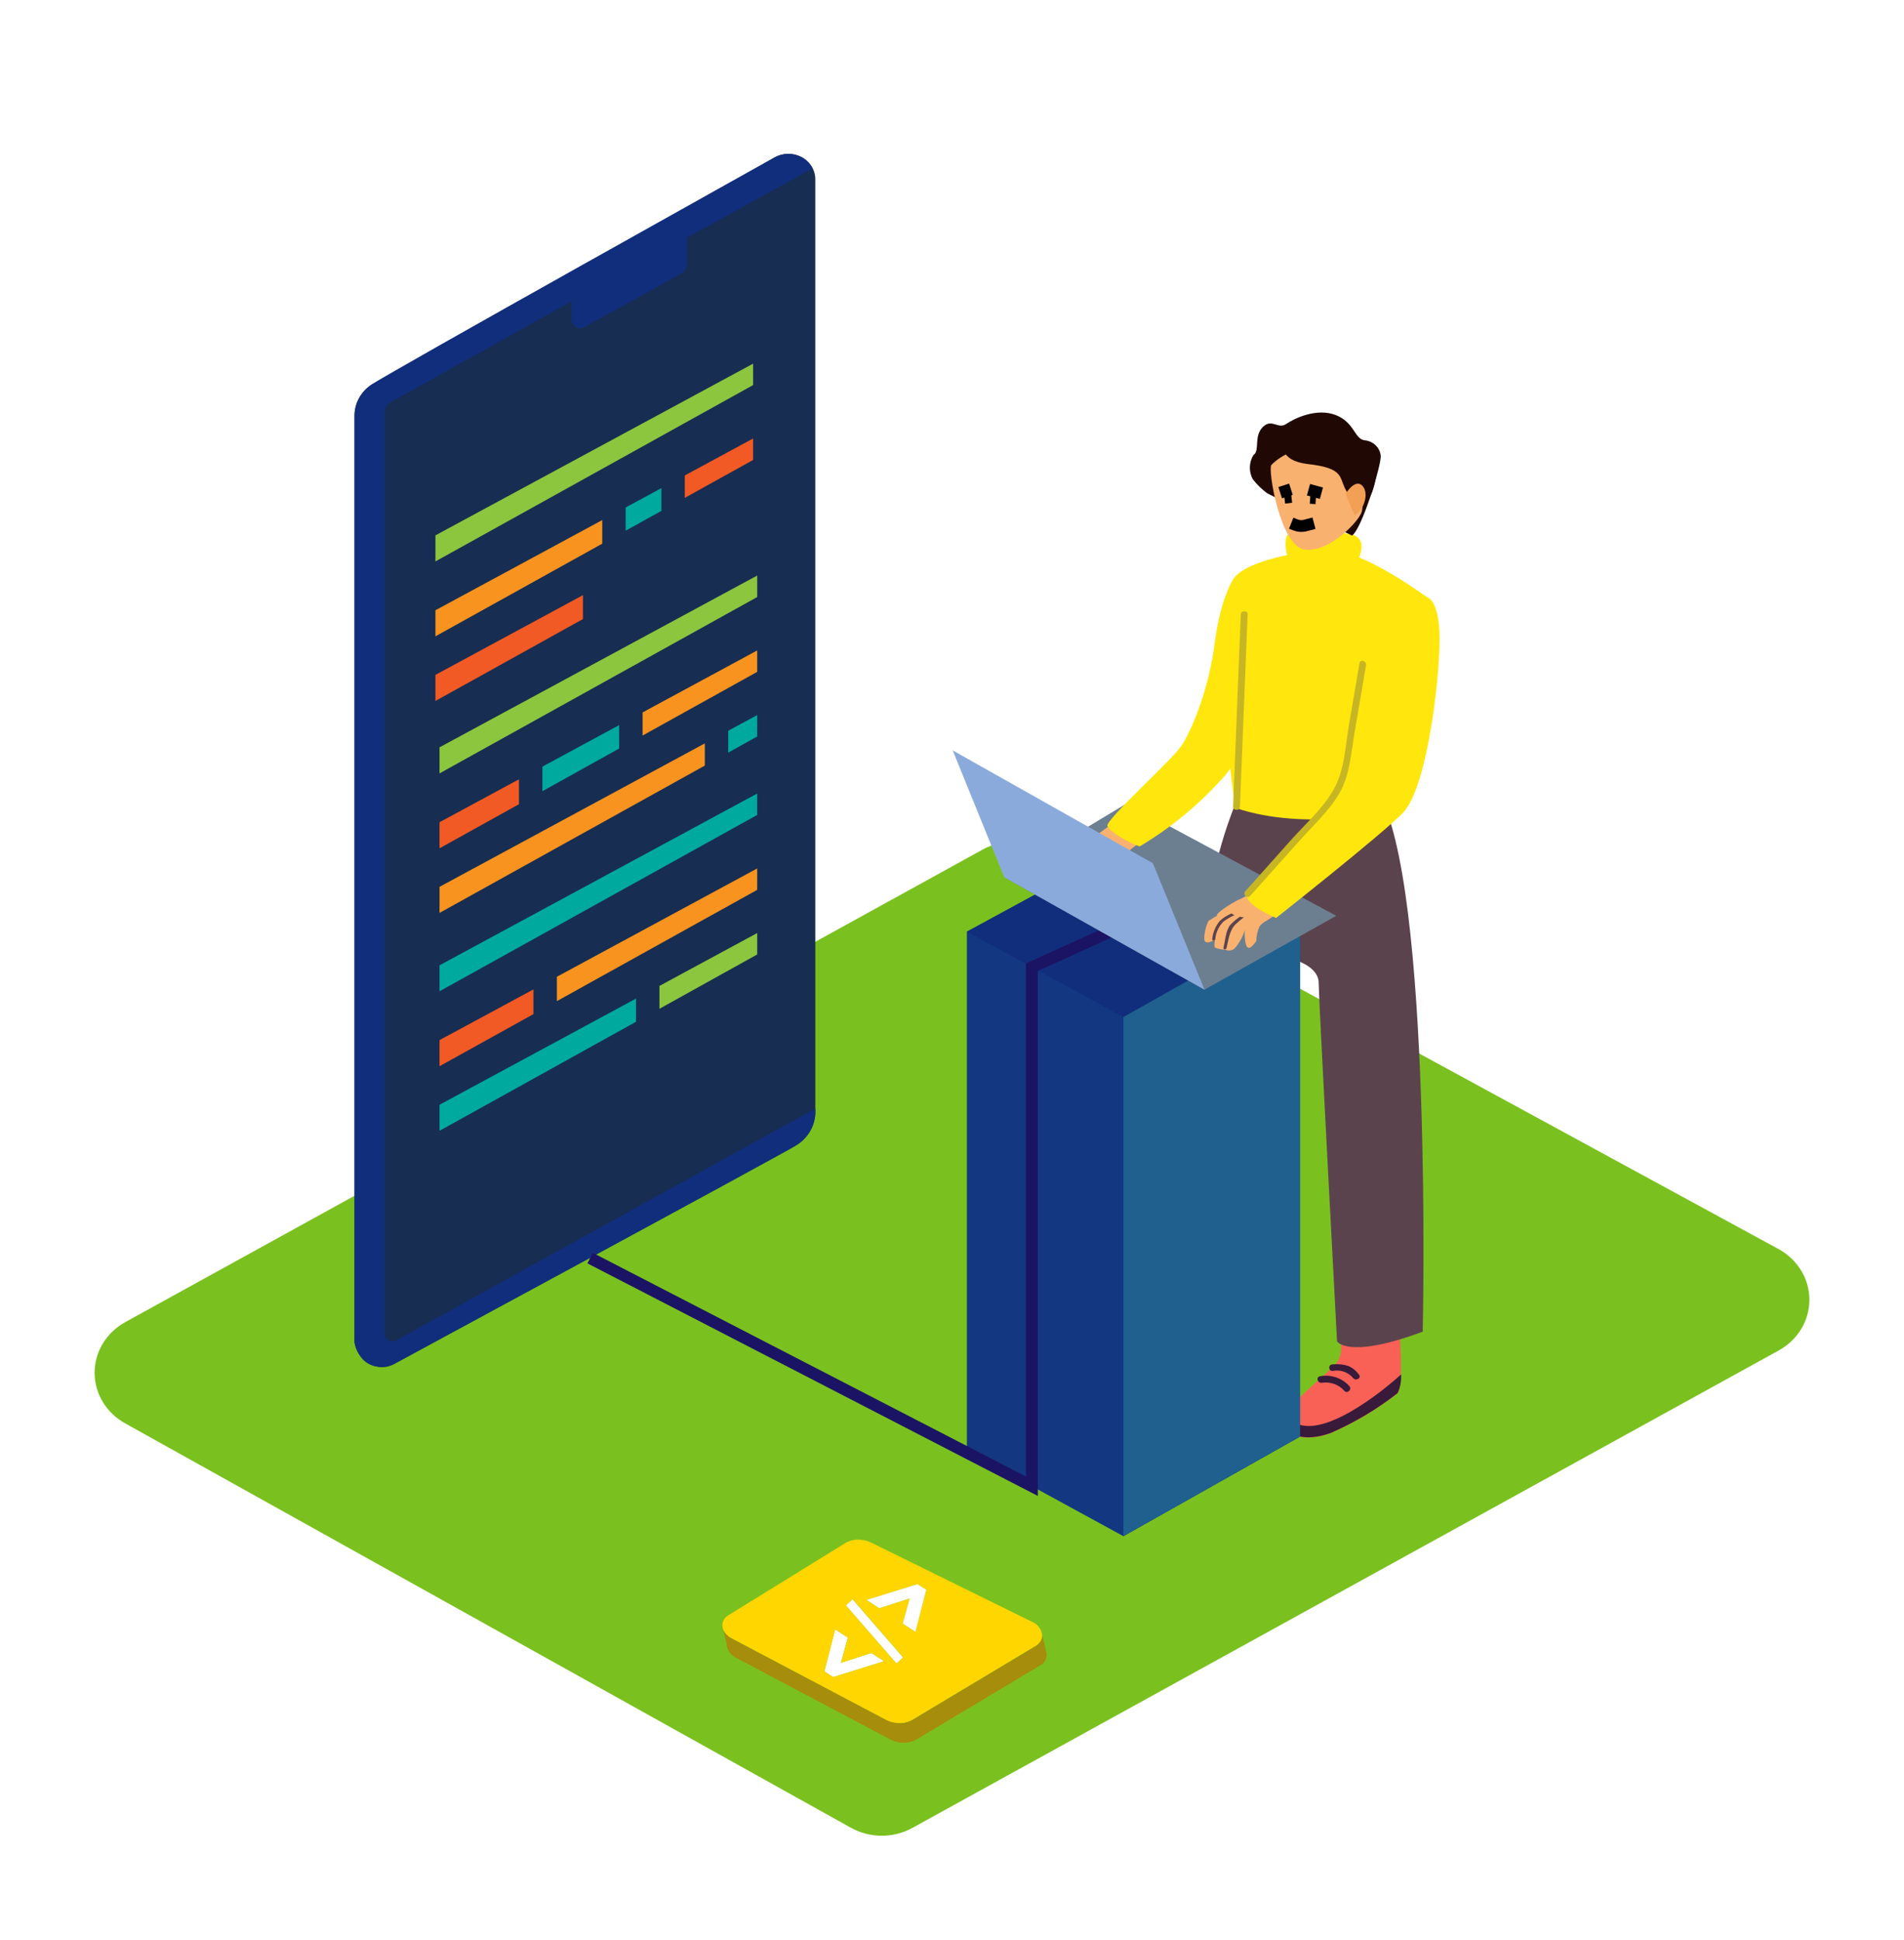 <svg width="161" height="164" viewBox="0 0 161 164" fill="none" xmlns="http://www.w3.org/2000/svg">
<g filter="url(#filter0_d)">
<path d="M10.588 107.347L71.948 141.536C72.741 141.978 73.643 142.211 74.561 142.211C75.479 142.211 76.381 141.978 77.173 141.536L150.401 101.185C151.191 100.752 151.847 100.128 152.303 99.375C152.76 98.623 153 97.769 153 96.899C153 96.029 152.76 95.175 152.303 94.423C151.847 93.67 151.191 93.046 150.401 92.613L88.279 58.812C87.495 58.382 86.606 58.156 85.702 58.156C84.797 58.156 83.909 58.382 83.124 58.812L10.611 98.775C9.82 99.206 9.162 99.829 8.703 100.58C8.245 101.331 8.002 102.185 8 103.055C7.998 103.924 8.236 104.779 8.69 105.532C9.144 106.286 9.799 106.912 10.588 107.347Z" fill="#7AC11F"/>
<path d="M65.522 0.303C57.481 4.852 37.585 16.089 31.634 19.392C31.127 19.673 30.706 20.078 30.416 20.564C30.125 21.051 29.975 21.602 29.979 22.163V100.132C29.858 101.723 31.721 103.197 33.277 102.349L66.735 84.168C68.082 83.431 68.942 82.395 68.942 80.916V2.159C68.941 1.777 68.835 1.403 68.634 1.074C68.433 0.744 68.144 0.471 67.796 0.283C67.449 0.094 67.056 -0.003 66.656 9.07919e-05C66.257 0.004 65.865 0.108 65.522 0.303Z" fill="#172D51"/>
<path d="M68.714 1.251L58.09 7.091V9.263C58.09 9.446 58.04 9.626 57.944 9.785C57.848 9.943 57.71 10.075 57.544 10.167L49.416 14.661C49.307 14.721 49.183 14.752 49.057 14.752C48.931 14.753 48.807 14.721 48.697 14.661C48.588 14.601 48.497 14.514 48.434 14.41C48.37 14.306 48.337 14.188 48.337 14.068V12.477L33.003 21.033C32.858 21.115 32.738 21.231 32.655 21.372C32.571 21.511 32.527 21.67 32.527 21.831V99.762C32.526 99.874 32.556 99.983 32.613 100.08C32.671 100.177 32.754 100.258 32.855 100.314C32.956 100.37 33.071 100.4 33.187 100.4C33.304 100.401 33.419 100.372 33.52 100.316L68.935 80.722C68.991 81.324 68.877 81.928 68.603 82.473C68.329 83.017 67.906 83.481 67.379 83.814C65.544 84.923 33.276 102.355 33.276 102.355C33.276 102.355 30.728 103.463 29.979 100.549V22.157C29.977 21.646 30.103 21.14 30.348 20.684C30.592 20.228 30.947 19.835 31.384 19.537C32.864 18.512 65.544 0.281 65.544 0.281C65.819 0.142 66.119 0.057 66.428 0.03C66.737 0.004 67.048 0.037 67.344 0.127C67.639 0.218 67.913 0.364 68.148 0.557C68.384 0.75 68.576 0.986 68.714 1.251Z" fill="#112E7C"/>
<path d="M104.407 96.342C104.471 96.653 104.463 96.975 104.383 97.283C104.302 97.591 104.152 97.879 103.943 98.126C103.235 98.852 100.541 101.129 100.285 101.622C100.03 102.116 99.67 103.462 100.285 103.927C100.9 104.393 102.097 104.448 103.56 103.927C105.586 103.041 107.485 101.909 109.209 100.559C109.859 99.882 109.209 92.939 109.209 92.939C109.209 92.939 105.429 92.058 104.158 92.939L104.407 96.342Z" fill="#F96156"/>
<path d="M99.995 102.57C99.923 102.799 99.913 103.042 99.964 103.276C100.016 103.51 100.128 103.729 100.291 103.911C100.906 104.376 102.102 104.431 103.565 103.911C105.592 103.024 107.491 101.892 109.214 100.541C109.439 100.048 109.534 99.51 109.493 98.973C107.043 101.206 101.864 104.93 99.995 102.57Z" fill="#391A3A"/>
<path d="M105.958 98.985C105.733 98.662 105.42 98.406 105.052 98.242C104.622 98.103 104.163 98.057 103.711 98.109C103.34 98.109 103.34 98.663 103.711 98.663C104.031 98.597 104.364 98.618 104.672 98.724C104.98 98.829 105.251 99.016 105.453 99.262C105.697 99.544 106.185 99.267 105.958 98.985Z" fill="#391A3A"/>
<path d="M105.116 99.944C104.817 99.607 104.43 99.353 103.995 99.207C103.559 99.061 103.09 99.028 102.637 99.113C102.271 99.185 102.428 99.717 102.794 99.667C103.148 99.609 103.512 99.643 103.847 99.765C104.183 99.887 104.479 100.092 104.704 100.36C104.976 100.598 105.389 100.205 105.116 99.944Z" fill="#391A3A"/>
<path d="M113.371 100.593C113.435 100.904 113.426 101.226 113.346 101.534C113.266 101.842 113.116 102.13 112.906 102.377C112.198 103.103 109.504 105.38 109.249 105.874C108.993 106.367 108.633 107.713 109.249 108.179C109.864 108.644 111.06 108.7 112.523 108.179C114.55 107.292 116.449 106.16 118.172 104.809C118.822 104.134 118.172 97.19 118.172 97.19C118.172 97.19 114.393 96.309 113.121 97.19L113.371 100.593Z" fill="#F96156"/>
<path d="M108.96 106.814C108.888 107.044 108.878 107.286 108.929 107.521C108.981 107.755 109.093 107.973 109.256 108.155C109.871 108.621 111.067 108.676 112.53 108.155C114.557 107.269 116.456 106.137 118.179 104.786C118.41 104.29 118.509 103.748 118.47 103.207C116.008 105.451 110.829 109.18 108.96 106.814Z" fill="#391A3A"/>
<path d="M114.922 103.236C114.697 102.914 114.384 102.657 114.017 102.494C113.585 102.354 113.127 102.309 112.675 102.361C112.304 102.361 112.304 102.915 112.675 102.915C112.995 102.848 113.328 102.869 113.637 102.975C113.945 103.081 114.215 103.267 114.417 103.514C114.644 103.796 115.149 103.519 114.922 103.236Z" fill="#391A3A"/>
<path d="M114.097 104.194C113.799 103.857 113.412 103.602 112.976 103.456C112.541 103.31 112.072 103.278 111.618 103.362C111.253 103.434 111.409 103.966 111.775 103.916C112.129 103.859 112.493 103.893 112.829 104.015C113.165 104.136 113.46 104.342 113.685 104.609C113.941 104.87 114.353 104.454 114.097 104.194Z" fill="#391A3A"/>
<path d="M105.168 53.304C103.148 57.715 102.035 62.456 101.888 67.268C101.76 74.903 102.707 95.422 102.707 95.422C102.707 95.422 104.924 97.456 109.795 96.741V68.271C109.795 68.271 111.502 68.853 111.502 70.077C111.502 71.302 113.058 100.41 113.058 100.41C113.058 100.41 113.929 101.955 120.303 99.595C120.303 99.595 121.174 61.466 116.495 53.98" fill="#5B434D"/>
<path d="M81.76 65.771V109.657L94.992 116.883L109.935 108.46V64.569" fill="#112E7C"/>
<path d="M81.76 65.772L97.117 57.427L109.935 64.569L94.992 72.998L81.76 65.772Z" fill="#112E7C"/>
<path d="M94.991 72.997V116.883L109.934 108.46V64.569L94.991 72.997Z" fill="#112E7C"/>
<path opacity="0.1" d="M81.76 65.771V109.657L94.992 116.883L109.935 108.46V64.569" fill="#2E90A0"/>
<path d="M81.76 65.772L97.117 57.427L109.935 64.569L94.992 72.998L81.76 65.772Z" fill="#112E7C"/>
<path opacity="0.47" d="M94.991 72.997V116.883L109.934 108.46V64.569L94.991 72.997Z" fill="#2E90A0"/>
<path d="M94.736 65.378L87.258 68.775V112.661L49.899 93.372" stroke="#1B1464" stroke-miterlimit="10"/>
<path d="M101.848 70.676L112.995 64.431L95.282 54.922L84.918 61.173L101.848 70.676Z" fill="#6C7F91"/>
<path d="M104.5 55.321C107.548 56.33 110.66 56.385 113.848 56.208C115.113 54.938 116.176 53.496 117 51.93C119.723 46.555 120.704 37.523 120.704 37.523C120.704 37.523 116.64 34.525 113.946 33.805C111.252 33.084 105.301 34.359 104.326 35.916C103.351 37.473 102.991 44.477 104.326 54.435C104.367 54.612 104.471 55.15 104.5 55.321Z" fill="#FFE70D"/>
<path d="M109.638 34.747C108.686 34.941 108.507 32.425 108.913 32.192C109.319 31.96 113.778 31.932 114.463 32.226C115.967 32.863 114.463 34.996 114.463 34.996" fill="#FFE70D"/>
<path d="M115.369 24.224C114.509 24.081 114.539 22.712 112.942 22.091C111.346 21.471 109.459 22.363 108.762 22.845C108.065 23.327 107.555 22.346 106.788 23.1C106.022 23.853 106.509 25.006 106.062 25.416L105.999 25.46C105.805 25.77 105.698 26.122 105.687 26.483C105.676 26.844 105.761 27.201 105.935 27.521C106.285 27.969 106.697 28.37 107.16 28.713L114.324 32.282C115.189 31.7 116.843 26.186 116.75 25.527C116.718 25.189 116.561 24.874 116.308 24.636C116.055 24.397 115.723 24.252 115.369 24.224Z" fill="#200904"/>
<path d="M107.507 26.313C107.182 26.645 108.256 33.239 110.352 33.472C112.448 33.705 114.927 31.056 115.148 30.269C115.368 29.483 115.24 25.282 114.387 24.861C113.534 24.44 109.475 24.291 107.507 26.313Z" fill="#F9B16F"/>
<path d="M108.489 24.412C108.489 24.412 108.077 25.947 110.585 26.235C113.093 26.523 113.267 27.061 113.563 27.897C114.144 29.477 115.885 31.311 116.466 26.573C116.495 26.346 114.69 23.099 112.739 22.844C110.788 22.589 108.489 24.412 108.489 24.412Z" fill="#200904"/>
<path d="M113.789 28.74C113.789 28.74 114.578 27.444 115.188 28.059C115.798 28.674 115.356 30.12 114.532 30.574" fill="#F1A056"/>
<path d="M94.77 56.108C94.77 56.108 92.727 57.648 92.187 57.959C91.647 58.269 94.509 59.156 94.556 59.46C94.602 59.765 97.354 57.393 97.354 57.393L94.77 56.108Z" fill="#F9B16F"/>
<path d="M101.848 70.676L97.488 59.987L80.559 50.445L84.919 61.173L101.848 70.676Z" fill="#8BAADC"/>
<path d="M104.327 35.915C104.327 35.915 103.224 37.422 102.713 41.395C102.202 45.368 100.733 48.826 99.885 50.078C99.038 51.331 93.412 56.351 93.644 56.85C93.877 57.349 95.386 58.235 96.367 58.567C99.11 56.928 101.564 54.884 103.636 52.511C106.539 48.981 106.44 42.725 106.44 42.725" fill="#FFE70D"/>
<path d="M106.224 66.575C106.234 66.154 106.325 65.739 106.491 65.35C106.644 65.148 106.842 64.981 107.072 64.862C107.351 64.694 107.619 64.509 107.873 64.308L109.847 62.313L106.869 61.887C106.212 62.302 105.534 62.685 104.836 63.034C104.703 63.034 102.804 64.142 102.897 64.419C102.99 64.696 104.267 63.765 104.267 63.765C103.557 64.068 102.873 64.425 102.224 64.835C101.992 65.095 101.69 66.42 101.899 66.602C102.108 66.785 102.433 66.602 102.648 66.503C102.863 66.403 102.502 67.057 102.834 67.162C103.082 67.245 103.343 67.288 103.606 67.289C103.734 67.354 103.88 67.378 104.024 67.359C104.168 67.34 104.301 67.279 104.407 67.184C104.795 66.734 105.083 66.214 105.254 65.655C105.254 65.655 105.179 67.245 105.655 67.14C105.823 67.079 106.027 66.857 106.224 66.575Z" fill="#F9B16F"/>
<path d="M104.136 64.231C103.775 64.383 103.443 64.593 103.155 64.851C102.789 65.293 102.563 65.826 102.505 66.386C102.47 66.541 102.731 66.574 102.76 66.419C102.805 65.863 103.046 65.337 103.445 64.928C103.736 64.708 104.053 64.522 104.392 64.375C104.3 64.338 104.214 64.29 104.136 64.231Z" fill="#5B434D"/>
<path d="M104.837 64.513C104.546 64.713 104.277 64.941 104.036 65.194C103.641 65.677 103.6 66.552 103.455 67.128C103.415 67.283 103.676 67.317 103.711 67.162C103.891 66.447 103.949 65.638 104.518 65.111C104.727 64.917 104.947 64.729 105.174 64.557C105.061 64.549 104.948 64.534 104.837 64.513Z" fill="#5B434D"/>
<path d="M120.71 37.523C120.71 37.523 121.871 37.761 121.72 41.79C121.569 45.818 120.524 53.809 118.608 55.748C116.692 57.687 107.903 64.614 107.903 64.614C107.903 64.614 105.18 63.506 105.395 62.525C105.609 61.544 114.916 52.784 114.916 52.784C114.916 52.784 116.321 34.963 120.71 37.523Z" fill="#FFE70D"/>
<path d="M104.918 38.93L104.268 55.211C104.268 55.565 104.848 55.565 104.848 55.211L105.499 38.93C105.516 38.598 104.936 38.603 104.918 38.93Z" fill="#C7B623"/>
<path d="M114.956 43.075L114.062 48.305C113.76 50.078 113.69 52.145 112.773 53.752C111.856 55.359 110.451 56.601 109.255 57.925L105.301 62.358C105.057 62.629 105.47 63.023 105.713 62.751L109.853 58.119C111.014 56.822 112.407 55.547 113.272 54.046C114.137 52.544 114.248 50.666 114.532 48.992L115.513 43.235C115.566 42.87 115.014 42.72 114.956 43.075Z" fill="#C7B623"/>
<path d="M36.819 32.264V34.47L63.682 19.558V17.747L36.819 32.264Z" fill="#8CC63F"/>
<path d="M50.926 30.972L36.819 38.597V40.802L50.926 32.967V30.972Z" fill="#F7931E"/>
<path d="M52.905 29.904V31.871L55.93 30.192V28.27L52.905 29.904Z" fill="#00A99D"/>
<path d="M57.905 27.199V29.094L63.681 25.891V24.074L57.905 27.199Z" fill="#F15A24"/>
<path d="M49.295 37.318L36.819 44.061V46.267L49.295 39.34V37.318Z" fill="#F15A24"/>
<path d="M37.166 50.185V52.39L64.029 37.479V35.661L37.166 50.185Z" fill="#8CC63F"/>
<path d="M45.863 51.819V53.897L52.354 50.289V48.305L45.863 51.819Z" fill="#00A99D"/>
<path d="M43.883 52.889L37.166 56.518V58.724L43.883 54.995V52.889Z" fill="#F15A24"/>
<path d="M54.334 47.236V49.192L64.029 43.806V41.994L54.334 47.236Z" fill="#F7931E"/>
<path d="M59.599 49.852L37.166 61.982V64.187L59.599 51.73V49.852Z" fill="#F7931E"/>
<path d="M61.579 48.782V50.633L64.029 49.27V47.458L61.579 48.782Z" fill="#00A99D"/>
<path d="M37.166 68.615V70.814L64.029 55.903V54.091L37.166 68.615Z" fill="#00A99D"/>
<path d="M47.088 69.585V71.646L64.029 62.237V60.425L47.088 69.585Z" fill="#F7931E"/>
<path d="M45.108 70.653L37.166 74.942V77.148L45.108 72.742V70.653Z" fill="#F15A24"/>
<path d="M53.782 71.429L37.166 80.406V82.611L53.782 73.391V71.429Z" fill="#00A99D"/>
<path d="M55.761 70.359V72.293L64.029 67.7V65.888L55.761 70.359Z" fill="#8CC63F"/>
<path d="M72.087 122.209L76.366 127.135L75.803 127.656L71.524 122.736L72.087 122.209Z" fill="white"/>
<path d="M61.149 124.763C61.263 125.041 61.467 125.277 61.729 125.439C61.628 125.548 61.555 125.677 61.514 125.818C61.474 125.958 61.468 126.105 61.497 126.248L61.149 124.763Z" fill="#A68D0B"/>
<path d="M70.618 124.758L71.692 125.462L71.117 127.584L73.683 126.758L74.757 127.457L70.45 128.798L69.712 128.315L70.618 124.758Z" fill="white"/>
<path d="M88.124 125.228C88.133 125.354 88.115 125.48 88.072 125.598C88.03 125.717 87.962 125.827 87.874 125.921C87.786 126.018 87.682 126.102 87.567 126.17L77.116 132.432C76.725 132.648 76.271 132.738 75.822 132.687C75.499 132.659 75.184 132.568 74.899 132.421L61.888 125.533L61.725 125.439C61.463 125.277 61.259 125.041 61.145 124.763C61.061 124.539 61.062 124.294 61.151 124.071C61.239 123.849 61.408 123.663 61.627 123.549L71.497 117.454C71.89 117.231 72.349 117.138 72.803 117.188C73.104 117.214 73.398 117.295 73.668 117.426L87.259 124.12C87.493 124.216 87.695 124.369 87.847 124.563C87.999 124.758 88.095 124.987 88.124 125.228ZM75.799 127.655L76.379 127.134L72.106 122.214L71.526 122.735L75.804 127.655H75.799ZM70.451 128.797L74.76 127.456L73.685 126.752L71.119 127.589L71.7 125.467L70.626 124.763L69.703 128.315L70.44 128.797H70.451ZM77.407 124.973L78.318 121.421L77.575 120.939L73.273 122.28L74.347 122.978L76.919 122.147L76.338 124.275L77.413 124.979" fill="#FFD600"/>
<path d="M77.579 120.94L73.278 122.275L74.346 122.973L76.924 122.142L76.337 124.27L77.411 124.973L78.323 121.416L77.579 120.94Z" fill="white"/>
<path d="M87.878 125.927C87.966 125.833 88.034 125.723 88.076 125.604C88.119 125.486 88.137 125.36 88.128 125.234L88.482 126.658C88.375 126.355 88.162 126.097 87.878 125.927Z" fill="#A68D0B"/>
<path d="M87.879 125.927C88.154 126.101 88.359 126.359 88.46 126.658C88.472 126.697 88.482 126.735 88.489 126.775C88.522 126.981 88.487 127.192 88.39 127.379C88.292 127.565 88.136 127.718 87.943 127.817L77.493 134.078C77.103 134.296 76.648 134.388 76.199 134.339C75.875 134.309 75.56 134.217 75.275 134.067L62.265 127.179C62.071 127.089 61.899 126.96 61.763 126.8C61.627 126.64 61.529 126.454 61.475 126.254C61.446 126.111 61.452 125.964 61.492 125.824C61.533 125.683 61.606 125.554 61.707 125.445L61.87 125.539L74.927 132.421C75.213 132.569 75.527 132.66 75.85 132.687C76.299 132.738 76.754 132.649 77.145 132.432L87.595 126.171C87.701 126.103 87.797 126.021 87.879 125.927Z" fill="#A68D0B"/>
<path d="M110.644 28.406L111.737 28.702" stroke="black"/>
<path d="M109.159 28.365L108.251 28.655" stroke="black"/>
<path d="M109.182 31.237L109.543 31.38C109.809 31.486 110.104 31.503 110.381 31.43L111.109 31.237" stroke="black"/>
<path d="M109.204 29.011L108.609 29.085" stroke="black"/>
<path d="M111.27 29.124L110.789 29.09" stroke="black"/>
</g>
<defs>
<filter id="filter0_d" x="0" y="0" width="161" height="163.211" filterUnits="userSpaceOnUse" color-interpolation-filters="sRGB">
<feFlood flood-opacity="0" result="BackgroundImageFix"/>
<feColorMatrix in="SourceAlpha" type="matrix" values="0 0 0 0 0 0 0 0 0 0 0 0 0 0 0 0 0 0 127 0"/>
<feOffset dy="13"/>
<feGaussianBlur stdDeviation="4"/>
<feColorMatrix type="matrix" values="0 0 0 0 0 0 0 0 0 0 0 0 0 0 0 0 0 0 0.25 0"/>
<feBlend mode="normal" in2="BackgroundImageFix" result="effect1_dropShadow"/>
<feBlend mode="normal" in="SourceGraphic" in2="effect1_dropShadow" result="shape"/>
</filter>
</defs>
</svg>
